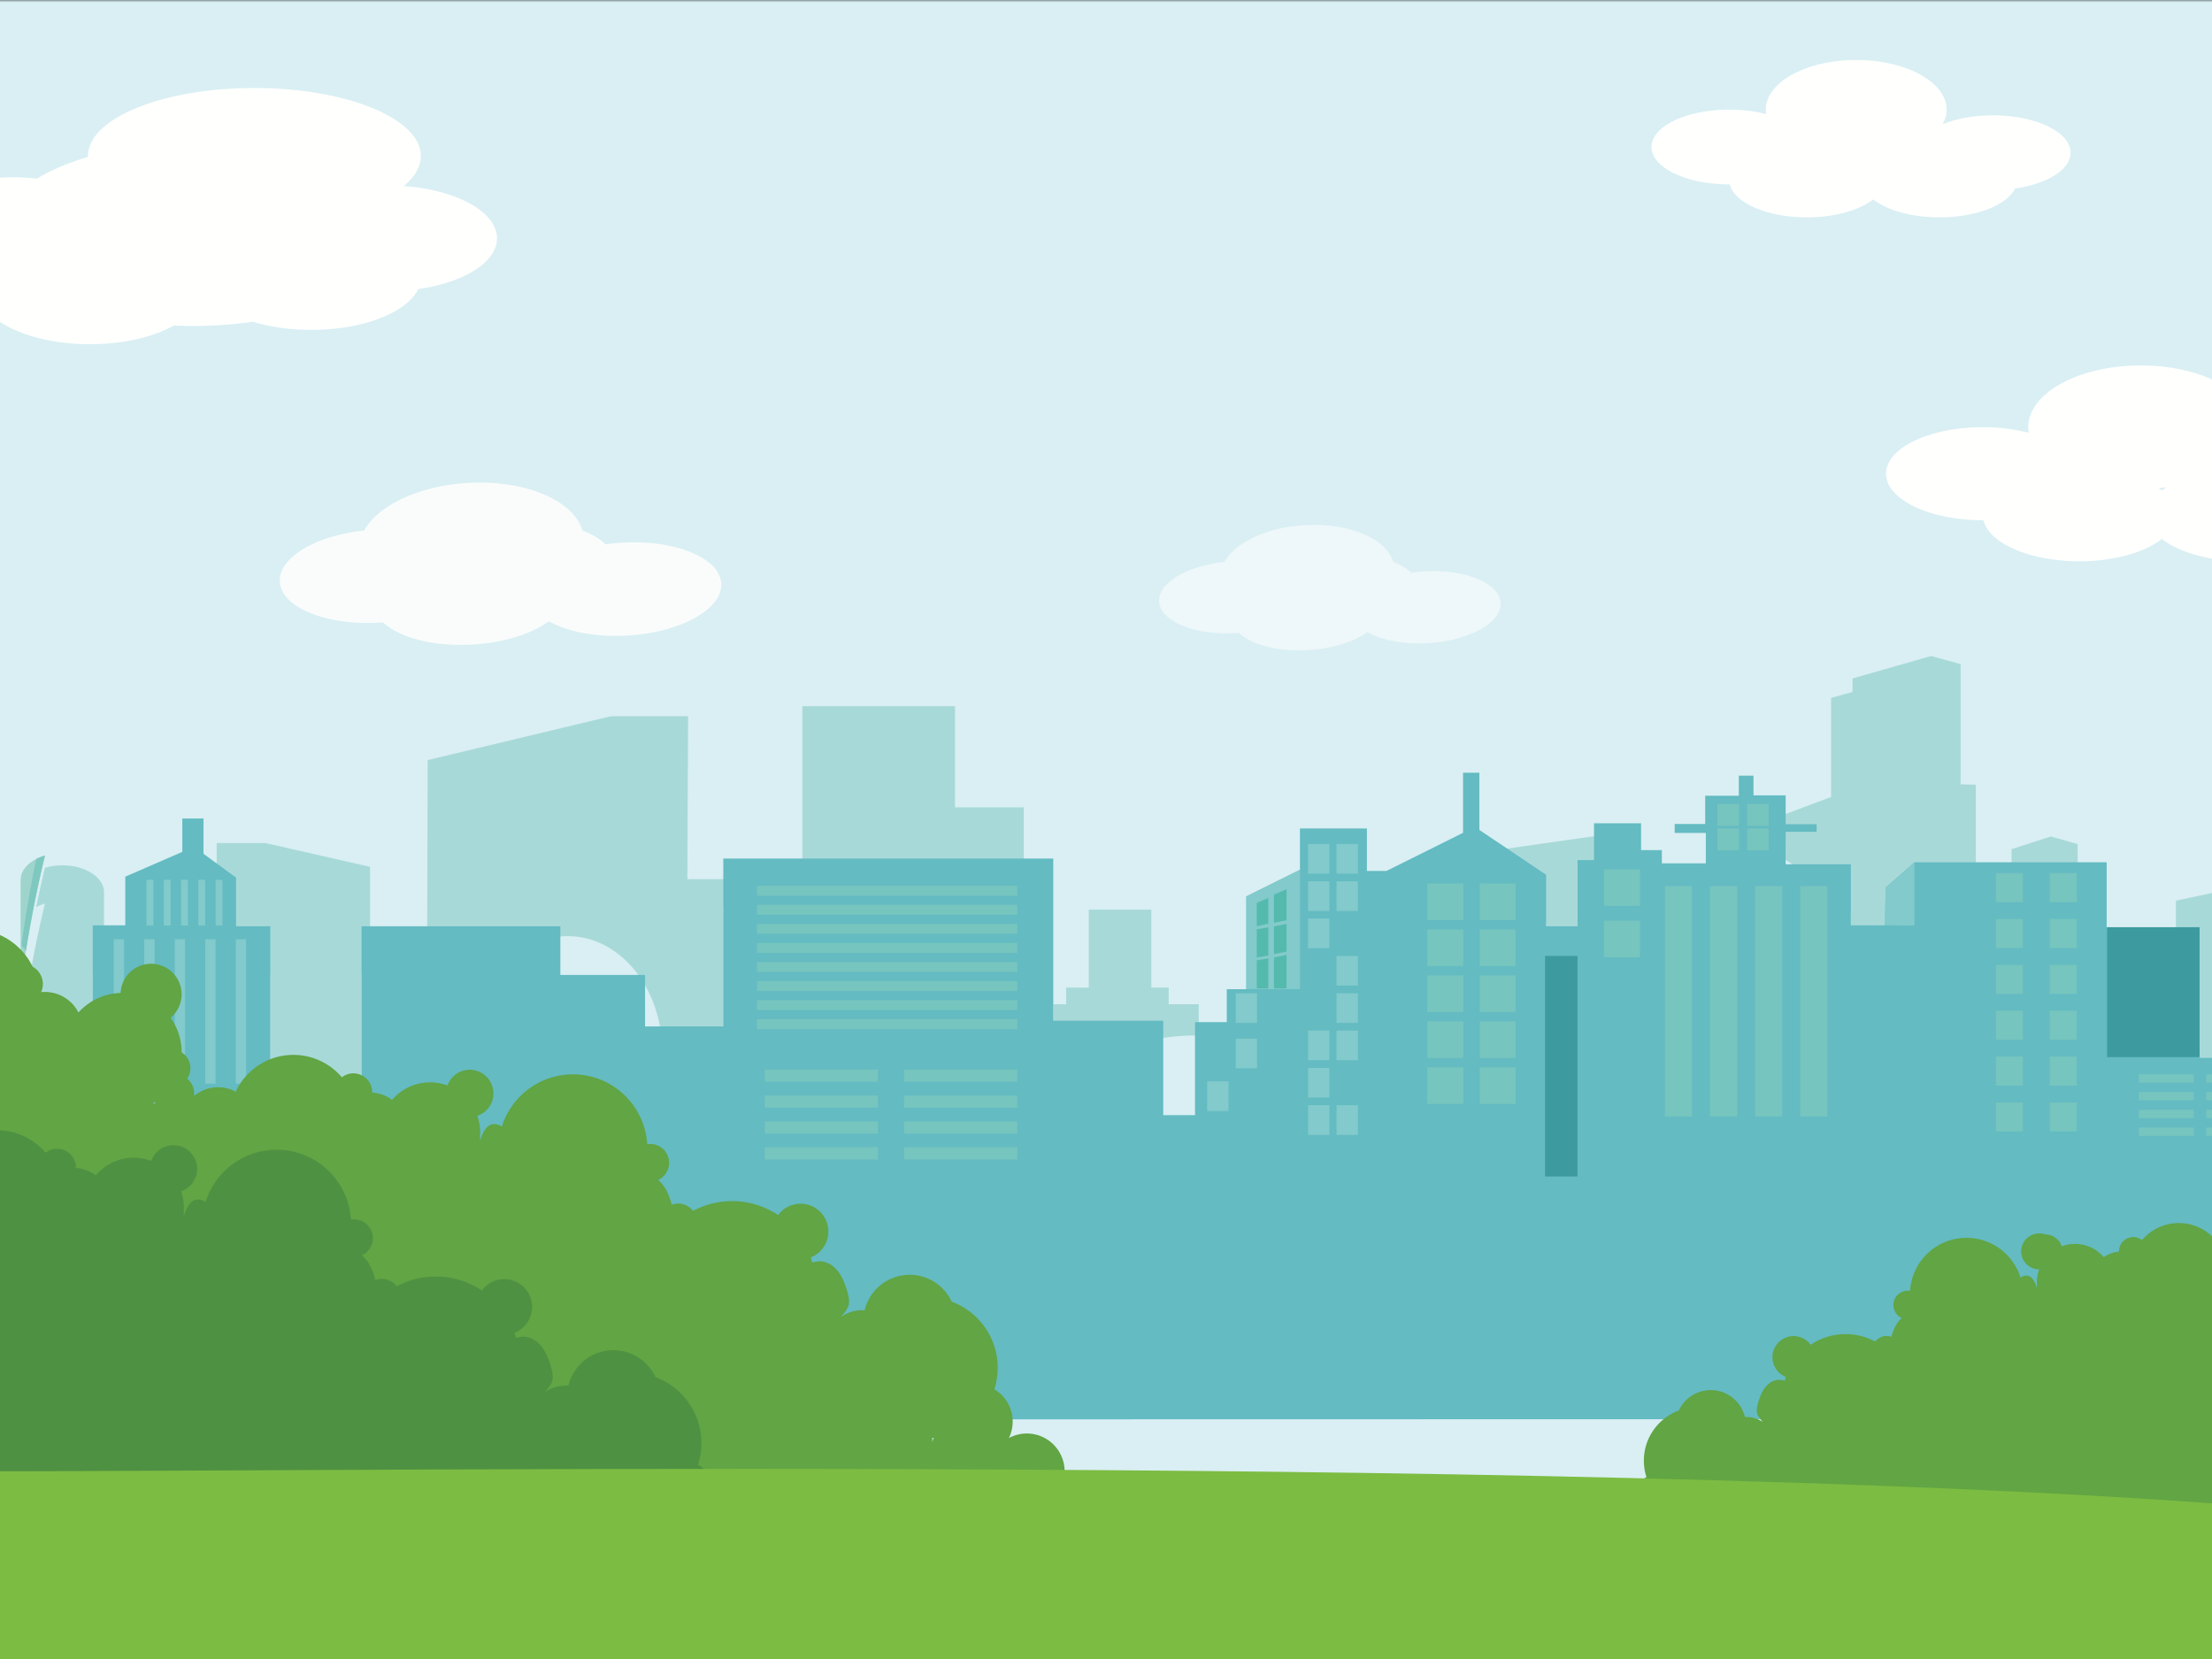 <svg width="480" height="360" viewBox="0 0 480 360" xmlns="http://www.w3.org/2000/svg" xmlns:xlink="http://www.w3.org/1999/xlink"><rect x="0" y="0" width="480" height="360" fill="#333333" stroke="none"/><defs><path id="a" d="M.063 0h521.13v521.224H.063z"/></defs><g fill="none" fill-rule="evenodd"><g transform="translate(-7)"><mask id="b" fill="#fff"><use xlink:href="#a"/></mask><path fill="#D9EFF3" mask="url(#b)" d="M.063 521.224h521.13V0H.063z"/></g><path d="M4.475 190.936c0-2.35 2.166-4.37 5.278-5.29-2.292 9.5-4.008 19.025-5.278 28.57v-23.28" fill="#9FD4CC"/><path d="M509.125 262.884h-3.715v-18.707l-6.898-2.792v-7.14h-3.71v5.74H477.3V211.63h-10.17v-2.398h5.042v-13.78l13.18-2.812 27.334 9.519v29.446h-.25v2.173h.25v5.9h-3.561v23.205M74.7 243.616c-2.542-2.974-6.313-4.865-10.531-4.865-1.96 0-3.823.408-5.511 1.144v-28.47H51.23v-10.558l-4.211-3.079v-14.853h10.555l22.728 5.162v23.327h-1.845v31.535a4.07 4.07 0 0 0-1.877-.158 4.043 4.043 0 0 0-1.88.815m82.253-10.459h-9.97c.412-1.094.608-2.305.465-3.54-.22-1.91-.977-2.443-1.756-2.443-.855 0-1.735.643-1.958.817-.169-13.76-9.292-24.847-20.517-24.847-6.027 0-11.446 3.194-15.2 8.28H92.664l.145-46.489 39.777-9.522h16.733l-.166 35.367h19.51v5.948h-11.71v36.43m77.075-1.24h-5.475v-14h2.805v-3.61h4.895v-16.92h13.58v16.92h3.77v3.61h6.52v6.783a37.069 37.069 0 0 0-.761-.007c-2.433 0-4.928.232-7.619.627-1.598.235-9.036 2.557-9.884 2.986-.232-.928.089-1.68.693-2.367-1.972.55-2.374.787-3.375 2.45-.839-.562-1.357-.779-2.023-.964a5.995 5.995 0 0 0-1.606-.206c-.624 0-1.246.08-1.841.194.839.33 3.2.502 3.648 2.369-1.013.49-2.435 1.454-3.327 2.135m-216.529-2.361a8.192 8.192 0 0 0-8.109-4.413 4.32 4.32 0 0 0 .38-1.76c0-1.627-.904-3.027-2.227-3.771a14.455 14.455 0 0 0-1.902-2.936 270.452 270.452 0 0 1 4.112-20.607c-.684.202-1.323.458-1.902.758.585-2.84 1.218-5.68 1.902-8.516 1.15-.34 2.423-.535 3.77-.535 4.995 0 9.047 2.606 9.047 5.826v9.231h4.616v8.383H20.12v16.117c-.97.621-1.852 1.37-2.62 2.223m324.821-18.133h-6.81V200.25l-10.184-6.836v-9.029l20.354-2.894 9.303 2.756v1.858c-1.37.58-3.362 1.553-5.329 2.967H345.9v3.49c-.896 1.111-1.652 2.366-2.165 3.77-.09.246-.175.49-.259.736h-1.154v4.153c-.859 3.907-.936 7.069-.344 7.068.097 0 .212-.085.344-.265v3.401m66.721-.207h-7.408v-13.245h-7.09c-2.857-5.021-6.994-5.685-6.994-5.685s1.366-.893 2.86-1.352h3.797v-1.654h-3.113c-1.25-1.115-2.456-1.985-3.605-2.662v-3.601h-.228v-6.303l10.082-3.769v-21.51l4.653-1.287v-2.933l17.056-4.86 6.398 1.745v26.092l3.295.091V192.9h7.756v-8.635l8.529-2.754 5.818 1.653v14.373h-35.425l-6.241 5.505-.14 8.176m-186.895-14.49h-48.04V153.24h33.124v21.949h14.916v21.54" fill="#A8D9D9"/><path d="M5.641 206.253a14.249 14.249 0 0 0-.993-1.075 285.071 285.071 0 0 1 3.203-18.775c.58-.3 1.218-.555 1.902-.757a270.452 270.452 0 0 0-4.112 20.607" fill="#7EC8C0"/><path d="M2.492 233.133h3.039v-14.9h3.711v13.815l10.878 3.724v-34.98h7.066v-10.557l12.378-5.38v-7.242h4.594v7.658l7.073 5.172V201h7.427v34.154h19.8V201h43.137v10.555h18.384v11.178h16.975v-36.43h71.6v35.19h23.867v20.49h6.894v-20.182h6.896v-7.139h4.243v-20.136l11.633-5.77v-8.975h14.527v9.213h4.25l16.616-8.276v-13.042h3.538v12.42l14.493 9.729V201h6.81v-14.358h3.578v-7.995h10.21v5.822h4.508v2.868h9.548v-6.593h-6.764V178.8h6.628v-6.133h7.293v-4.344h3.184v4.269h6.983v6.263h6.718v1.654h-6.718v7.038h14.145v13.244h7.408l.14-8.176 6.24-5.505h41.724v14.095H477.3v28.354h17.5v-5.74h3.711v7.14l6.898 2.792v18.707h3.715v-23.205h6.493v-5.9h-3.182v-2.172h3.71v-1.941h2.92v-4.271h3.58v4.349h3.845v1.863h3.183v2.017h-3.183v6.36h8.091v28.066h12.463v-30.441l7.337-3.763h2.84v-8.966h3.89v9.002h2.994l3.358 3.727h3.534V217.15h3.366c-3.086 30.201-1.734 60.536.288 90.77l-573.366.117c-.332-24.97-.745-49.977 1.206-74.904" fill="#64BBC2"/><path fill="#76C5BE" d="M321.074 199.664h7.842v-7.942h-7.842zm26.981-3.076h7.84v-7.944h-7.84zm0 11.141h7.84v-7.945h-7.84zm31.053-28.501h4.695v-4.758h-4.695zm-6.448 0h4.697v-4.758h-4.696zm6.448 5.296h4.695v-4.758h-4.695zm-6.448 0h4.697v-4.758h-4.696zm-62.96 15.14h7.839v-7.942H309.7zm11.374 9.973h7.842v-7.943h-7.842zm-11.374 0h7.839v-7.943H309.7zm11.374 9.968h7.842v-7.944h-7.842zm-11.374 0h7.839v-7.944H309.7zm11.374 9.969h7.842v-7.943h-7.842zm-11.374 0h7.839v-7.943H309.7zm11.374 9.971h7.842V231.6h-7.842zm-11.374 0h7.839V231.6H309.7z"/><path fill="#3D9B9F" d="M457.24 229.395h20.06v-28.189h-20.06z"/><path fill="#82CACB" d="M282.087 188.727v25.93l-11.633-.025v-20.136l11.633-5.769"/><path fill="#55BAAE" d="M276.45 200.243l2.728-.538v-6.743l-2.728 1.17v6.11m-3.727.736l2.492-.538v-5.577l-2.492 1.066v5.049m3.727 6.053l2.728-.542v-6.004l-2.728.554v5.992m-3.727.733l2.492-.412v-6.111l-2.492.407v6.116m3.727 6.729h2.728v-7.28l-2.728.557v6.723m-3.727 0h2.492v-6.523l-2.492.407v6.116"/><path fill="#76C5BE" d="M164.27 194.366h56.484v-2.146h-56.485zm0 4.136h56.484v-2.146h-56.485zm0 4.133h56.484v-2.146h-56.485zm0 4.135h56.484v-2.148h-56.485zm0 4.135h56.484v-2.145h-56.485zm0 4.135h56.484v-2.145h-56.485zm0 4.134h56.484v-2.147h-56.485zm0 4.137h56.484v-2.148h-56.485zm314.494 11.627h11.919v-1.82h-11.919zm-14.647 0h11.92v-1.82h-11.92zm14.647 3.849h11.919v-1.82h-11.919zm-14.647 0h11.92v-1.82h-11.92zm14.647 3.848h11.919v-1.82h-11.919zm-14.647 0h11.92v-1.82h-11.92zm14.647 3.849h11.919v-1.82h-11.919zm-14.647 0h11.92v-1.82h-11.92zM196.17 234.758h24.584v-2.656h-24.585zm-30.215 0h24.588v-2.656h-24.588zm30.215 5.622h24.584v-2.658h-24.585zm-30.215 0h24.588v-2.658h-24.588zm30.215 5.617h24.584v-2.657h-24.585zm-30.215 0h24.588v-2.657h-24.588zm30.215 5.62h24.584v-2.66h-24.585zm-30.215 0h24.588v-2.66h-24.588z"/><path fill="#82CACB" d="M415.423 187.111v13.734l-6.38-.053.139-8.176 6.24-5.505"/><path fill="#76C5BE" d="M444.789 195.767h5.876v-6.304h-5.876zm0 9.951h5.876v-6.304h-5.876zm0 9.952h5.876v-6.304h-5.876zm0 9.95h5.876v-6.303h-5.876zm0 9.948h5.876v-6.301h-5.876zm0 9.955h5.876v-6.306h-5.876zm-11.694-49.756h5.88v-6.304h-5.88zm0 9.951h5.88v-6.304h-5.88zm0 9.952h5.88v-6.304h-5.88zm0 9.95h5.88v-6.303h-5.88zm0 9.948h5.88v-6.301h-5.88zm0 9.955h5.88v-6.306h-5.88z"/><path fill="#82CACB" d="M66.017 240.856h11.69v-4.068h-11.69zm-17.734 0h11.69v-4.068h-11.69zm-18.711 0h11.69v-4.068h-11.69zm36.445 7.174h11.69v-4.065h-11.69zm-17.734 0h11.69v-4.065h-11.69zm-18.711 0h11.69v-4.065h-11.69zm260.455-58.446h4.635v-6.446h-4.635zm-6.183 0h4.64v-6.446h-4.64zm6.183 8.098h4.635v-6.447h-4.635zm-6.183 0h4.64v-6.447h-4.64zm0 8.098h4.64v-6.445h-4.64zm6.183 8.096h4.635v-6.444h-4.635zm0 8.101h4.635v-6.448h-4.635zm0 8.096h4.635v-6.446h-4.635zm-6.183 0h4.64v-6.446h-4.64zm-15.709-8.096h4.638v-6.448h-4.638zm-6.181 19.122h4.636v-6.445h-4.636zm6.181-9.265h4.638v-6.448h-4.638zm15.709 6.338h4.64v-6.446h-4.64zm6.183 8.098h4.635v-6.446h-4.635zm-6.183 0h4.64v-6.446h-4.64zM51.155 235.154h2.248V203.8h-2.248zm-6.619 0h2.248V203.8h-2.248zm-6.622 0h2.247V203.8h-2.247zm8.871-34.309h1.495v-9.93h-1.495zm-3.749 0h1.5v-9.93h-1.5zm-3.746 0h1.496v-9.93H39.29zm-3.748 0h1.498v-9.93h-1.498zm-3.744 0h1.496v-9.93h-1.496zm-.505 34.309h2.25V203.8h-2.25zm-6.618 0h2.248V203.8h-2.248z"/><path fill="#76C5BE" d="M390.635 242.282h5.904v-50.005h-5.904zm-9.783 0h5.902v-50.005h-5.902zm-9.782 0h5.901v-50.005h-5.902zm-9.785 0h5.903v-50.005h-5.903z"/><path fill="#3D9B9F" d="M335.273 255.294h7.048v-47.862h-7.048z"/><path d="M41.962 70.735c4.49 0 8.82-.323 12.885-.92 3.682 1.116 8.028 1.772 12.701 1.772 11.31 0 20.76-3.786 23.232-8.864 9.868-1.412 17.07-5.802 17.07-11.008 0-5.749-8.786-10.497-20.243-11.342 2.376-1.966 3.716-4.18 3.716-6.52 0-8.152-16.171-14.757-36.12-14.757-19.948 0-36.12 6.605-36.12 14.756l.013.199c-4.25 1.252-7.993 2.843-11.052 4.692a49.202 49.202 0 0 0-5.126-.272c-13.19 0-23.883 5.144-23.883 11.49 0 5.204 7.197 9.593 17.06 11.006a5.863 5.863 0 0 0-.461 2.237c0 6.345 10.693 11.489 23.882 11.489 7.293 0 13.812-1.577 18.193-4.056 1.4.064 2.817.098 4.253.098M420.86 47.166c7.985 0 14.657-2.672 16.402-6.258 6.967-.995 12.051-4.096 12.051-7.771 0-4.48-7.55-8.11-16.86-8.11-4.162 0-7.965.727-10.906 1.93.562-1.002.865-2.067.865-3.17 0-5.948-8.78-10.77-19.614-10.77-10.834 0-19.616 4.822-19.616 10.77 0 .33.03.657.084.979-2.388-.624-5.126-.978-8.034-.978-9.31 0-16.86 3.63-16.86 8.11 0 4.48 7.55 8.11 16.86 8.11l.126-.002c.98 4.031 8.093 7.16 16.735 7.16 6.097 0 11.423-1.562 14.383-3.895 2.962 2.333 8.287 3.895 14.384 3.895m48.261 59.293a12.38 12.38 0 0 0-.696-.523c.566-.05 1.124-.112 1.677-.183a13.46 13.46 0 0 0-.98.706zm53.305-2.118c0-5.576-9.395-10.093-20.982-10.093-5.177 0-9.91.906-13.569 2.401.7-1.246 1.076-2.57 1.076-3.944 0-7.401-10.927-13.4-24.407-13.4-13.482 0-24.41 5.999-24.41 13.4 0 .411.04.817.105 1.218-2.971-.776-6.378-1.217-9.996-1.217-11.587 0-20.981 4.518-20.981 10.092 0 5.575 9.394 10.093 20.98 10.093l.157-.003c1.22 5.015 10.07 8.91 20.824 8.91 7.587 0 14.214-1.945 17.898-4.848 3.685 2.903 10.312 4.847 17.899 4.847 9.935 0 18.238-3.325 20.41-7.787 8.668-1.24 14.996-5.096 14.996-9.67z" fill="#FFFFFE"/><path d="M281.91 141.136c-5.749 0-10.653-1.494-13.075-3.799-.216.017-.427.041-.646.053-.666.04-1.323.058-1.97.058-8.05 0-14.459-2.925-14.691-6.911-.234-4.047 5.98-7.745 14.157-8.608 2.329-4.195 9.162-7.508 17.405-7.988.679-.038 1.35-.058 2.013-.058 8.717 0 15.857 3.342 17.216 8.023 1.625.629 2.96 1.423 3.893 2.35a32.87 32.87 0 0 1 4.742-.343c8.05 0 14.458 2.926 14.69 6.912.25 4.306-6.804 8.218-15.754 8.74a33.73 33.73 0 0 1-1.96.057c-4.538 0-8.546-.933-11.23-2.458-2.842 2.085-7.49 3.605-12.823 3.915-.665.039-1.322.057-1.968.057" fill="#EEF7F9"/><path d="M99.985 139.942c-7.428 0-13.765-1.932-16.896-4.91-.28.021-.551.052-.834.068-.86.05-1.71.075-2.546.075-10.403 0-18.685-3.78-18.985-8.93-.304-5.23 7.728-10.008 18.295-11.125 3.01-5.421 11.84-9.701 22.492-10.322a44.768 44.768 0 0 1 2.603-.076c11.265 0 20.491 4.32 22.245 10.369 2.1.812 3.826 1.84 5.033 3.035a42.767 42.767 0 0 1 3.58-.367c.86-.05 1.71-.074 2.548-.074 10.403 0 18.683 3.78 18.983 8.93.323 5.565-8.793 10.622-20.36 11.296-.857.05-1.703.074-2.537.074-5.862 0-11.04-1.207-14.508-3.177-3.673 2.694-9.676 4.659-16.57 5.06-.86.05-1.707.074-2.543.074" fill="#FAFCFC"/><path d="M202.247 313.09c.06-.38.078-.73.065-1.057.098-.006.198-.006.296-.013-.14.331-.266.684-.361 1.07M33.442 239.544c-.055-.095-.109-.194-.167-.284l.09-.055c.145.004.29.003.436-.006-.126.11-.244.228-.36.345m196.826 95.427a8.193 8.193 0 0 0-7.674-4.554 8.162 8.162 0 0 0 .062-2.939 8.15 8.15 0 0 0 3.802-.848c4.058-2.01 5.72-6.933 3.709-10.997a8.195 8.195 0 0 0-10.985-3.713l-.25.141a8.197 8.197 0 0 0-.03-7.203 8.151 8.151 0 0 0-3.14-3.391c.473-1.473.733-3.042.733-4.672 0-6.578-4.154-12.169-9.974-14.33-1.601-3.442-5.08-5.834-9.123-5.834-4.74 0-8.705 3.283-9.776 7.7a8.138 8.138 0 0 0-5.092 1.395c1.704-2.074 2.352-2.58.926-6.722-1.592-4.621-4.556-5.937-7.194-5.025a17.605 17.605 0 0 0-.34-1.12 6.036 6.036 0 0 0 3.826-5.616c0-3.334-2.7-6.038-6.03-6.038a6.016 6.016 0 0 0-4.857 2.47 17.953 17.953 0 0 0-10.007-3.034c-3.062 0-5.945.77-8.473 2.117-.878-1.127-2.307-1.774-3.821-1.55-.277.041-.544.11-.797.203-.557-2.154-1.434-4.1-2.96-5.36 1.614-.742 2.626-2.467 2.353-4.314a4.1 4.1 0 0 0-4.658-3.457l-.052.013c-.53-8.46-7.533-15.162-16.118-15.162-7.239 0-13.366 4.764-15.428 11.33-1.833-1.126-3.672-.646-4.698 3.096.003-.363-.012-.702-.04-1.03.018-.259.04-.518.04-.78a10.87 10.87 0 0 0-.625-3.61c2.025-.691 3.492-2.59 3.492-4.853a5.144 5.144 0 0 0-5.142-5.148c-2.23 0-4.11 1.429-4.823 3.415a10.829 10.829 0 0 0-3.771-.686 10.83 10.83 0 0 0-8.248 3.807 8.503 8.503 0 0 0-4.327-1.598c.003-.217 0-.436-.032-.658a4.1 4.1 0 0 0-4.656-3.457 4.039 4.039 0 0 0-1.88.815c-2.54-2.975-6.308-4.867-10.524-4.867-5.54 0-10.308 3.267-12.52 7.975a8.135 8.135 0 0 0-8.904.838l-.154-.065c.035-.338.044-.68-.008-1.03a4.074 4.074 0 0 0-1.454-2.55 4.07 4.07 0 0 0 .652-2.863 4.076 4.076 0 0 0-1.876-2.852l.003-.048c0-2.78-.89-5.347-2.39-7.45a6.616 6.616 0 0 0 2.39-5.097 6.626 6.626 0 0 0-6.624-6.63c-3.557 0-6.452 2.81-6.607 6.335a12.792 12.792 0 0 0-9.147 4.24 8.181 8.181 0 0 0-8.104-4.415c.24-.54.38-1.134.38-1.762 0-1.627-.904-3.027-2.226-3.772-2.33-4.788-7.224-8.096-12.903-8.096-.553 0-1.095.037-1.63.097v146.095l227.976-1.201.184-.15a8.152 8.152 0 0 0 5.855-.538c4.058-2.01 5.718-6.935 3.709-10.997" fill="#61A544"/><path d="M137.959 329.454a5.49 5.49 0 0 0 .065-1.056c.098-.008.2-.006.296-.017a7.03 7.03 0 0 0-.361 1.073m28.02 21.881a8.19 8.19 0 0 0-7.674-4.554 8.17 8.17 0 0 0 .062-2.94 8.136 8.136 0 0 0 3.802-.847 8.211 8.211 0 0 0 3.709-10.997c-2.009-4.062-6.927-5.725-10.984-3.714l-.25.141a8.195 8.195 0 0 0-.032-7.202 8.132 8.132 0 0 0-3.138-3.392c.473-1.474.732-3.043.732-4.675 0-6.576-4.154-12.168-9.974-14.327-1.601-3.442-5.08-5.836-9.124-5.836-4.74 0-8.704 3.284-9.775 7.702a8.126 8.126 0 0 0-5.092 1.395c1.704-2.075 2.352-2.582.926-6.723-1.593-4.622-4.556-5.937-7.194-5.025a17.27 17.27 0 0 0-.34-1.12 6.03 6.03 0 0 0 3.826-5.615c0-3.334-2.7-6.039-6.03-6.039a6.02 6.02 0 0 0-4.857 2.47 17.961 17.961 0 0 0-10.007-3.034c-3.062 0-5.945.77-8.472 2.119-.88-1.128-2.308-1.776-3.822-1.55a4.08 4.08 0 0 0-.797.201c-.557-2.153-1.434-4.1-2.96-5.359 1.614-.743 2.626-2.468 2.353-4.314a4.102 4.102 0 0 0-4.658-3.458l-.052.014c-.53-8.46-7.534-15.163-16.118-15.163-7.24 0-13.366 4.764-15.428 11.33-1.832-1.126-3.672-.645-4.698 3.096.003-.363-.013-.701-.04-1.03.018-.258.04-.517.04-.78a10.87 10.87 0 0 0-.625-3.609c2.025-.691 3.493-2.592 3.493-4.854a5.145 5.145 0 0 0-5.143-5.148c-2.23 0-4.11 1.429-4.823 3.415a10.829 10.829 0 0 0-3.771-.686 10.84 10.84 0 0 0-8.249 3.805 8.51 8.51 0 0 0-4.325-1.596 4.01 4.01 0 0 0-.033-.658 4.1 4.1 0 0 0-4.656-3.457 4.05 4.05 0 0 0-1.88.815c-2.54-2.974-6.308-4.867-10.524-4.867-2.489 0-4.82.663-6.835 1.817v116.993l163.69-1.06.184-.152a8.157 8.157 0 0 0 5.855-.535 8.213 8.213 0 0 0 3.708-10.997" fill="#4F9142"/><path d="M495.757 273.48c-.089-.088-.178-.177-.272-.26.11.004.22.004.33.002l.069.042-.127.216m-128.495 55.05l.225.012c-.01.247.004.513.05.803a5.41 5.41 0 0 0-.275-.815m140.964-70.115a9.706 9.706 0 0 0-6.948-3.22 5.028 5.028 0 0 0-5.018-4.814 5.034 5.034 0 0 0-5.032 5.037c0 1.556.706 2.948 1.814 3.87a9.726 9.726 0 0 0-1.814 5.661l.001.037a3.092 3.092 0 0 0-1.422 2.165 3.093 3.093 0 0 0 .493 2.175 3.095 3.095 0 0 0-1.104 1.937c-.04.265-.032.525-.005.782l-.119.049a6.19 6.19 0 0 0-6.762-.635c-1.68-3.577-5.302-6.058-9.51-6.058a10.477 10.477 0 0 0-7.993 3.697 3.045 3.045 0 0 0-1.429-.619 3.113 3.113 0 0 0-3.536 2.625c-.026.17-.027.335-.026.5a6.463 6.463 0 0 0-3.285 1.214 8.226 8.226 0 0 0-6.266-2.893 8.26 8.26 0 0 0-2.863.521 3.894 3.894 0 0 0-3.664-2.592 3.9 3.9 0 1 0-1.253 7.597 8.256 8.256 0 0 0-.474 2.742c0 .199.015.395.029.591a8.2 8.2 0 0 0-.03.781c-.78-2.84-2.176-3.206-3.57-2.35-1.565-4.989-6.22-8.605-11.717-8.605-6.521 0-11.84 5.089-12.244 11.516l-.04-.01a3.115 3.115 0 0 0-3.537 2.625 3.11 3.11 0 0 0 1.787 3.277c-1.159.958-1.824 2.437-2.248 4.072a3.121 3.121 0 0 0-.605-.154 3.098 3.098 0 0 0-2.903 1.179 13.629 13.629 0 0 0-6.436-1.61c-2.812 0-5.425.85-7.6 2.305a4.572 4.572 0 0 0-3.69-1.877 4.584 4.584 0 0 0-1.673 8.852c-.096.28-.182.563-.26.852-2.002-.695-4.254.305-5.464 3.817-1.083 3.145-.591 3.53.704 5.104a6.225 6.225 0 0 0-2.567-1.004 6.212 6.212 0 0 0-1.3-.054c-.815-3.355-3.825-5.849-7.427-5.849a7.641 7.641 0 0 0-6.93 4.43c-4.42 1.642-7.575 5.89-7.575 10.886 0 1.238.196 2.43.556 3.55a6.165 6.165 0 0 0-2.385 2.575 6.225 6.225 0 0 0-.023 5.47l-.19-.106a6.225 6.225 0 0 0-8.343 2.82 6.236 6.236 0 0 0 2.817 8.353 6.15 6.15 0 0 0 2.888.643 6.2 6.2 0 0 0 .046 2.233 6.22 6.22 0 0 0-5.827 3.46 6.238 6.238 0 0 0 2.815 8.354 6.197 6.197 0 0 0 4.45.408l.138.113 159.74.595V255.04a6.218 6.218 0 0 0-5.171 3.374" fill="#61A544"/><path d="M513.397 329.122v192.803H-7.458V319.28c94.294 0 388.936-3.982 520.855 9.842" fill="#7CBC42"/></g></svg>